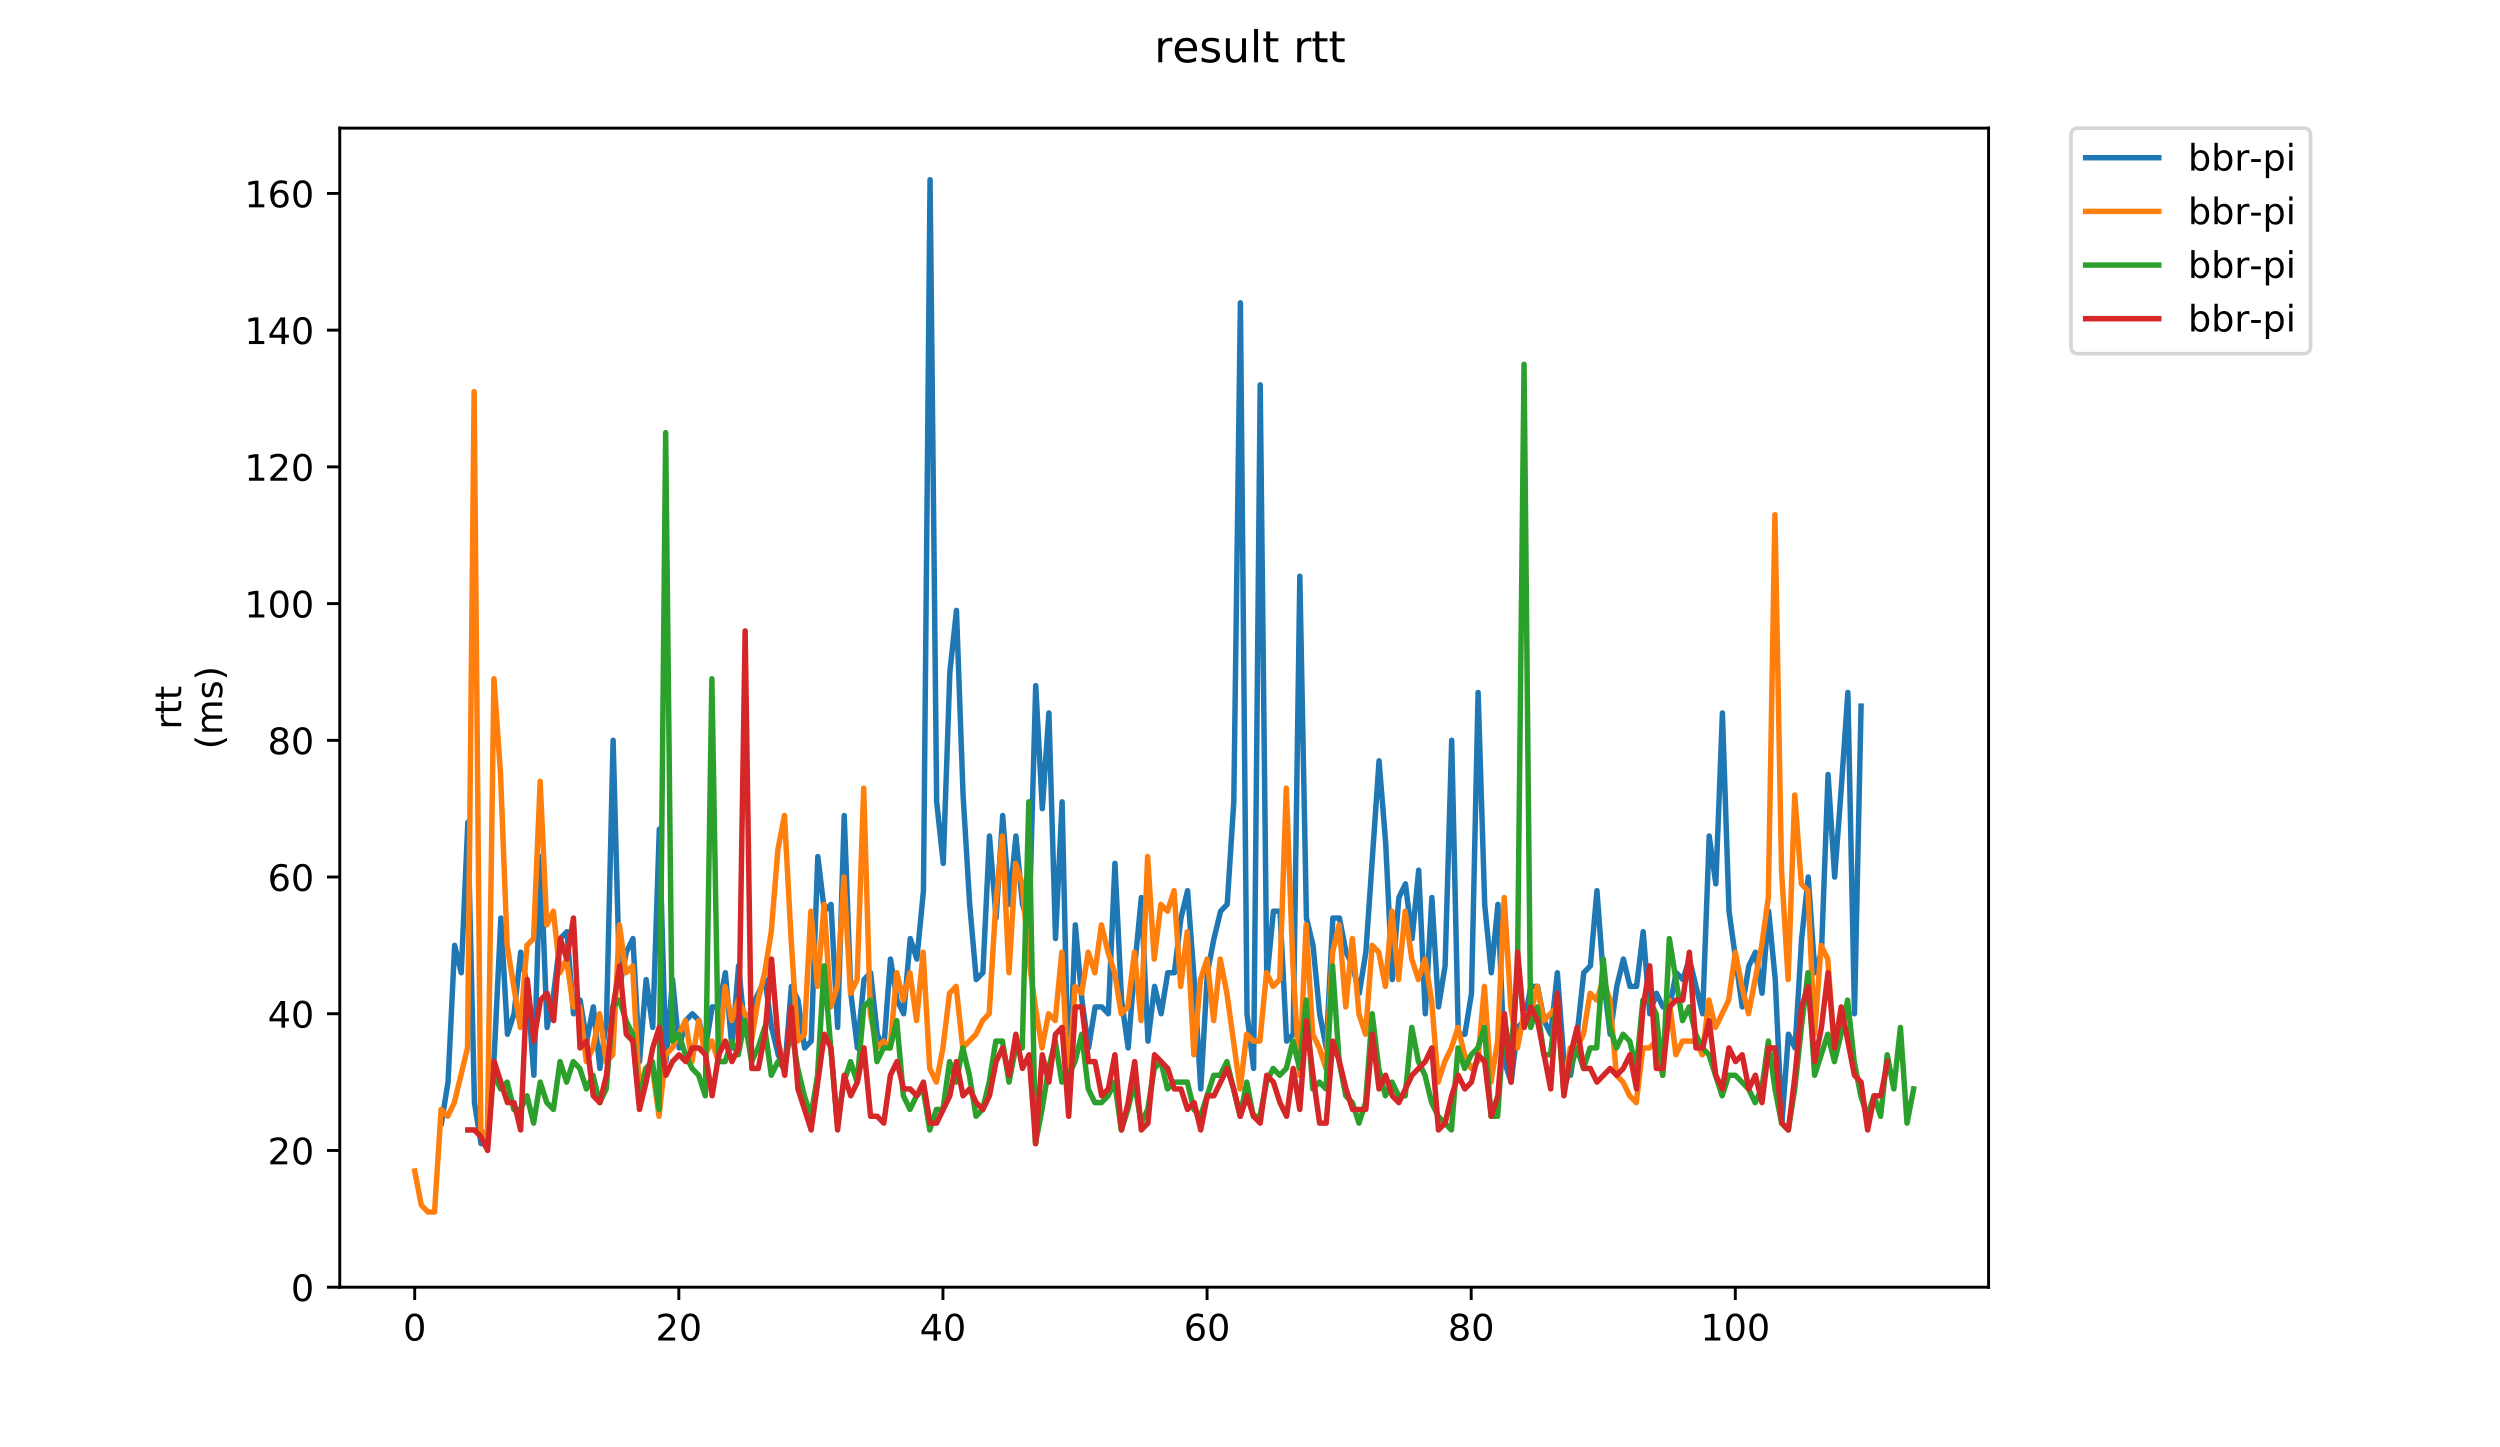 <?xml version="1.0" encoding="utf-8" standalone="no"?>
<!DOCTYPE svg PUBLIC "-//W3C//DTD SVG 1.1//EN"
  "http://www.w3.org/Graphics/SVG/1.1/DTD/svg11.dtd">
<!-- Created with matplotlib (https://matplotlib.org/) -->
<svg height="396pt" version="1.1" viewBox="0 0 684 396" width="684pt" xmlns="http://www.w3.org/2000/svg" xmlns:xlink="http://www.w3.org/1999/xlink">
 <defs>
  <style type="text/css">
*{stroke-linecap:butt;stroke-linejoin:round;}
  </style>
 </defs>
 <g id="figure_1">
  <g id="patch_1">
   <path d="M 0 396 
L 684 396 
L 684 0 
L 0 0 
z
" style="fill:#ffffff;"/>
  </g>
  <g id="axes_1">
   <g id="patch_2">
    <path d="M 92.957 352.174 
L 544.074 352.174 
L 544.074 35.062 
L 92.957 35.062 
z
" style="fill:#ffffff;"/>
   </g>
   <g id="matplotlib.axis_1">
    <g id="xtick_1">
     <g id="line2d_1">
      <defs>
       <path d="M 0 0 
L 0 3.5 
" id="m0ffb88ef9a" style="stroke:#000000;stroke-width:0.8;"/>
      </defs>
      <g>
       <use style="stroke:#000000;stroke-width:0.8;" x="113.463" xlink:href="#m0ffb88ef9a" y="352.174"/>
      </g>
     </g>
     <g id="text_1">
      <!-- 0 -->
      <defs>
       <path d="M 31.781 66.406 
Q 24.172 66.406 20.328 58.906 
Q 16.5 51.422 16.5 36.375 
Q 16.5 21.391 20.328 13.891 
Q 24.172 6.391 31.781 6.391 
Q 39.453 6.391 43.281 13.891 
Q 47.125 21.391 47.125 36.375 
Q 47.125 51.422 43.281 58.906 
Q 39.453 66.406 31.781 66.406 
z
M 31.781 74.219 
Q 44.047 74.219 50.516 64.516 
Q 56.984 54.828 56.984 36.375 
Q 56.984 17.969 50.516 8.266 
Q 44.047 -1.422 31.781 -1.422 
Q 19.531 -1.422 13.062 8.266 
Q 6.594 17.969 6.594 36.375 
Q 6.594 54.828 13.062 64.516 
Q 19.531 74.219 31.781 74.219 
z
" id="DejaVuSans-48"/>
      </defs>
      <g transform="translate(110.282 366.773)scale(0.1 -0.1)">
       <use xlink:href="#DejaVuSans-48"/>
      </g>
     </g>
    </g>
    <g id="xtick_2">
     <g id="line2d_2">
      <g>
       <use style="stroke:#000000;stroke-width:0.8;" x="185.726" xlink:href="#m0ffb88ef9a" y="352.174"/>
      </g>
     </g>
     <g id="text_2">
      <!-- 20 -->
      <defs>
       <path d="M 19.188 8.297 
L 53.609 8.297 
L 53.609 0 
L 7.328 0 
L 7.328 8.297 
Q 12.938 14.109 22.625 23.891 
Q 32.328 33.688 34.812 36.531 
Q 39.547 41.844 41.422 45.531 
Q 43.312 49.219 43.312 52.781 
Q 43.312 58.594 39.234 62.25 
Q 35.156 65.922 28.609 65.922 
Q 23.969 65.922 18.812 64.312 
Q 13.672 62.703 7.812 59.422 
L 7.812 69.391 
Q 13.766 71.781 18.938 73 
Q 24.125 74.219 28.422 74.219 
Q 39.75 74.219 46.484 68.547 
Q 53.219 62.891 53.219 53.422 
Q 53.219 48.922 51.531 44.891 
Q 49.859 40.875 45.406 35.406 
Q 44.188 33.984 37.641 27.219 
Q 31.109 20.453 19.188 8.297 
z
" id="DejaVuSans-50"/>
      </defs>
      <g transform="translate(179.364 366.773)scale(0.1 -0.1)">
       <use xlink:href="#DejaVuSans-50"/>
       <use x="63.623" xlink:href="#DejaVuSans-48"/>
      </g>
     </g>
    </g>
    <g id="xtick_3">
     <g id="line2d_3">
      <g>
       <use style="stroke:#000000;stroke-width:0.8;" x="257.99" xlink:href="#m0ffb88ef9a" y="352.174"/>
      </g>
     </g>
     <g id="text_3">
      <!-- 40 -->
      <defs>
       <path d="M 37.797 64.312 
L 12.891 25.391 
L 37.797 25.391 
z
M 35.203 72.906 
L 47.609 72.906 
L 47.609 25.391 
L 58.016 25.391 
L 58.016 17.188 
L 47.609 17.188 
L 47.609 0 
L 37.797 0 
L 37.797 17.188 
L 4.891 17.188 
L 4.891 26.703 
z
" id="DejaVuSans-52"/>
      </defs>
      <g transform="translate(251.627 366.773)scale(0.1 -0.1)">
       <use xlink:href="#DejaVuSans-52"/>
       <use x="63.623" xlink:href="#DejaVuSans-48"/>
      </g>
     </g>
    </g>
    <g id="xtick_4">
     <g id="line2d_4">
      <g>
       <use style="stroke:#000000;stroke-width:0.8;" x="330.253" xlink:href="#m0ffb88ef9a" y="352.174"/>
      </g>
     </g>
     <g id="text_4">
      <!-- 60 -->
      <defs>
       <path d="M 33.016 40.375 
Q 26.375 40.375 22.484 35.828 
Q 18.609 31.297 18.609 23.391 
Q 18.609 15.531 22.484 10.953 
Q 26.375 6.391 33.016 6.391 
Q 39.656 6.391 43.531 10.953 
Q 47.406 15.531 47.406 23.391 
Q 47.406 31.297 43.531 35.828 
Q 39.656 40.375 33.016 40.375 
z
M 52.594 71.297 
L 52.594 62.312 
Q 48.875 64.062 45.094 64.984 
Q 41.312 65.922 37.594 65.922 
Q 27.828 65.922 22.672 59.328 
Q 17.531 52.734 16.797 39.406 
Q 19.672 43.656 24.016 45.922 
Q 28.375 48.188 33.594 48.188 
Q 44.578 48.188 50.953 41.516 
Q 57.328 34.859 57.328 23.391 
Q 57.328 12.156 50.688 5.359 
Q 44.047 -1.422 33.016 -1.422 
Q 20.359 -1.422 13.672 8.266 
Q 6.984 17.969 6.984 36.375 
Q 6.984 53.656 15.188 63.938 
Q 23.391 74.219 37.203 74.219 
Q 40.922 74.219 44.703 73.484 
Q 48.484 72.75 52.594 71.297 
z
" id="DejaVuSans-54"/>
      </defs>
      <g transform="translate(323.891 366.773)scale(0.1 -0.1)">
       <use xlink:href="#DejaVuSans-54"/>
       <use x="63.623" xlink:href="#DejaVuSans-48"/>
      </g>
     </g>
    </g>
    <g id="xtick_5">
     <g id="line2d_5">
      <g>
       <use style="stroke:#000000;stroke-width:0.8;" x="402.517" xlink:href="#m0ffb88ef9a" y="352.174"/>
      </g>
     </g>
     <g id="text_5">
      <!-- 80 -->
      <defs>
       <path d="M 31.781 34.625 
Q 24.75 34.625 20.719 30.859 
Q 16.703 27.094 16.703 20.516 
Q 16.703 13.922 20.719 10.156 
Q 24.75 6.391 31.781 6.391 
Q 38.812 6.391 42.859 10.172 
Q 46.922 13.969 46.922 20.516 
Q 46.922 27.094 42.891 30.859 
Q 38.875 34.625 31.781 34.625 
z
M 21.922 38.812 
Q 15.578 40.375 12.031 44.719 
Q 8.5 49.078 8.5 55.328 
Q 8.5 64.062 14.719 69.141 
Q 20.953 74.219 31.781 74.219 
Q 42.672 74.219 48.875 69.141 
Q 55.078 64.062 55.078 55.328 
Q 55.078 49.078 51.531 44.719 
Q 48 40.375 41.703 38.812 
Q 48.828 37.156 52.797 32.312 
Q 56.781 27.484 56.781 20.516 
Q 56.781 9.906 50.312 4.234 
Q 43.844 -1.422 31.781 -1.422 
Q 19.734 -1.422 13.25 4.234 
Q 6.781 9.906 6.781 20.516 
Q 6.781 27.484 10.781 32.312 
Q 14.797 37.156 21.922 38.812 
z
M 18.312 54.391 
Q 18.312 48.734 21.844 45.562 
Q 25.391 42.391 31.781 42.391 
Q 38.141 42.391 41.719 45.562 
Q 45.312 48.734 45.312 54.391 
Q 45.312 60.062 41.719 63.234 
Q 38.141 66.406 31.781 66.406 
Q 25.391 66.406 21.844 63.234 
Q 18.312 60.062 18.312 54.391 
z
" id="DejaVuSans-56"/>
      </defs>
      <g transform="translate(396.154 366.773)scale(0.1 -0.1)">
       <use xlink:href="#DejaVuSans-56"/>
       <use x="63.623" xlink:href="#DejaVuSans-48"/>
      </g>
     </g>
    </g>
    <g id="xtick_6">
     <g id="line2d_6">
      <g>
       <use style="stroke:#000000;stroke-width:0.8;" x="474.78" xlink:href="#m0ffb88ef9a" y="352.174"/>
      </g>
     </g>
     <g id="text_6">
      <!-- 100 -->
      <defs>
       <path d="M 12.406 8.297 
L 28.516 8.297 
L 28.516 63.922 
L 10.984 60.406 
L 10.984 69.391 
L 28.422 72.906 
L 38.281 72.906 
L 38.281 8.297 
L 54.391 8.297 
L 54.391 0 
L 12.406 0 
z
" id="DejaVuSans-49"/>
      </defs>
      <g transform="translate(465.236 366.773)scale(0.1 -0.1)">
       <use xlink:href="#DejaVuSans-49"/>
       <use x="63.623" xlink:href="#DejaVuSans-48"/>
       <use x="127.246" xlink:href="#DejaVuSans-48"/>
      </g>
     </g>
    </g>
   </g>
   <g id="matplotlib.axis_2">
    <g id="ytick_1">
     <g id="line2d_7">
      <defs>
       <path d="M 0 0 
L -3.5 0 
" id="m4c431f7def" style="stroke:#000000;stroke-width:0.8;"/>
      </defs>
      <g>
       <use style="stroke:#000000;stroke-width:0.8;" x="92.957" xlink:href="#m4c431f7def" y="352.174"/>
      </g>
     </g>
     <g id="text_7">
      <!-- 0 -->
      <g transform="translate(79.595 355.973)scale(0.1 -0.1)">
       <use xlink:href="#DejaVuSans-48"/>
      </g>
     </g>
    </g>
    <g id="ytick_2">
     <g id="line2d_8">
      <g>
       <use style="stroke:#000000;stroke-width:0.8;" x="92.957" xlink:href="#m4c431f7def" y="314.768"/>
      </g>
     </g>
     <g id="text_8">
      <!-- 20 -->
      <g transform="translate(73.233 318.567)scale(0.1 -0.1)">
       <use xlink:href="#DejaVuSans-50"/>
       <use x="63.623" xlink:href="#DejaVuSans-48"/>
      </g>
     </g>
    </g>
    <g id="ytick_3">
     <g id="line2d_9">
      <g>
       <use style="stroke:#000000;stroke-width:0.8;" x="92.957" xlink:href="#m4c431f7def" y="277.362"/>
      </g>
     </g>
     <g id="text_9">
      <!-- 40 -->
      <g transform="translate(73.233 281.161)scale(0.1 -0.1)">
       <use xlink:href="#DejaVuSans-52"/>
       <use x="63.623" xlink:href="#DejaVuSans-48"/>
      </g>
     </g>
    </g>
    <g id="ytick_4">
     <g id="line2d_10">
      <g>
       <use style="stroke:#000000;stroke-width:0.8;" x="92.957" xlink:href="#m4c431f7def" y="239.955"/>
      </g>
     </g>
     <g id="text_10">
      <!-- 60 -->
      <g transform="translate(73.233 243.755)scale(0.1 -0.1)">
       <use xlink:href="#DejaVuSans-54"/>
       <use x="63.623" xlink:href="#DejaVuSans-48"/>
      </g>
     </g>
    </g>
    <g id="ytick_5">
     <g id="line2d_11">
      <g>
       <use style="stroke:#000000;stroke-width:0.8;" x="92.957" xlink:href="#m4c431f7def" y="202.549"/>
      </g>
     </g>
     <g id="text_11">
      <!-- 80 -->
      <g transform="translate(73.233 206.348)scale(0.1 -0.1)">
       <use xlink:href="#DejaVuSans-56"/>
       <use x="63.623" xlink:href="#DejaVuSans-48"/>
      </g>
     </g>
    </g>
    <g id="ytick_6">
     <g id="line2d_12">
      <g>
       <use style="stroke:#000000;stroke-width:0.8;" x="92.957" xlink:href="#m4c431f7def" y="165.143"/>
      </g>
     </g>
     <g id="text_12">
      <!-- 100 -->
      <g transform="translate(66.87 168.942)scale(0.1 -0.1)">
       <use xlink:href="#DejaVuSans-49"/>
       <use x="63.623" xlink:href="#DejaVuSans-48"/>
       <use x="127.246" xlink:href="#DejaVuSans-48"/>
      </g>
     </g>
    </g>
    <g id="ytick_7">
     <g id="line2d_13">
      <g>
       <use style="stroke:#000000;stroke-width:0.8;" x="92.957" xlink:href="#m4c431f7def" y="127.737"/>
      </g>
     </g>
     <g id="text_13">
      <!-- 120 -->
      <g transform="translate(66.87 131.536)scale(0.1 -0.1)">
       <use xlink:href="#DejaVuSans-49"/>
       <use x="63.623" xlink:href="#DejaVuSans-50"/>
       <use x="127.246" xlink:href="#DejaVuSans-48"/>
      </g>
     </g>
    </g>
    <g id="ytick_8">
     <g id="line2d_14">
      <g>
       <use style="stroke:#000000;stroke-width:0.8;" x="92.957" xlink:href="#m4c431f7def" y="90.33"/>
      </g>
     </g>
     <g id="text_14">
      <!-- 140 -->
      <g transform="translate(66.87 94.129)scale(0.1 -0.1)">
       <use xlink:href="#DejaVuSans-49"/>
       <use x="63.623" xlink:href="#DejaVuSans-52"/>
       <use x="127.246" xlink:href="#DejaVuSans-48"/>
      </g>
     </g>
    </g>
    <g id="ytick_9">
     <g id="line2d_15">
      <g>
       <use style="stroke:#000000;stroke-width:0.8;" x="92.957" xlink:href="#m4c431f7def" y="52.924"/>
      </g>
     </g>
     <g id="text_15">
      <!-- 160 -->
      <g transform="translate(66.87 56.723)scale(0.1 -0.1)">
       <use xlink:href="#DejaVuSans-49"/>
       <use x="63.623" xlink:href="#DejaVuSans-54"/>
       <use x="127.246" xlink:href="#DejaVuSans-48"/>
      </g>
     </g>
    </g>
    <g id="text_16">
     <!-- rtt -->
     <defs>
      <path d="M 41.109 46.297 
Q 39.594 47.172 37.812 47.578 
Q 36.031 48 33.891 48 
Q 26.266 48 22.188 43.047 
Q 18.109 38.094 18.109 28.812 
L 18.109 0 
L 9.078 0 
L 9.078 54.688 
L 18.109 54.688 
L 18.109 46.188 
Q 20.953 51.172 25.484 53.578 
Q 30.031 56 36.531 56 
Q 37.453 56 38.578 55.875 
Q 39.703 55.766 41.062 55.516 
z
" id="DejaVuSans-114"/>
      <path d="M 18.312 70.219 
L 18.312 54.688 
L 36.812 54.688 
L 36.812 47.703 
L 18.312 47.703 
L 18.312 18.016 
Q 18.312 11.328 20.141 9.422 
Q 21.969 7.516 27.594 7.516 
L 36.812 7.516 
L 36.812 0 
L 27.594 0 
Q 17.188 0 13.234 3.875 
Q 9.281 7.766 9.281 18.016 
L 9.281 47.703 
L 2.688 47.703 
L 2.688 54.688 
L 9.281 54.688 
L 9.281 70.219 
z
" id="DejaVuSans-116"/>
     </defs>
     <g transform="translate(49.593 199.594)rotate(-90)scale(0.1 -0.1)">
      <use xlink:href="#DejaVuSans-114"/>
      <use x="41.113" xlink:href="#DejaVuSans-116"/>
      <use x="80.322" xlink:href="#DejaVuSans-116"/>
     </g>
     <!-- (ms) -->
     <defs>
      <path d="M 31 75.875 
Q 24.469 64.656 21.281 53.656 
Q 18.109 42.672 18.109 31.391 
Q 18.109 20.125 21.312 9.062 
Q 24.516 -2 31 -13.188 
L 23.188 -13.188 
Q 15.875 -1.703 12.234 9.375 
Q 8.594 20.453 8.594 31.391 
Q 8.594 42.281 12.203 53.312 
Q 15.828 64.359 23.188 75.875 
z
" id="DejaVuSans-40"/>
      <path d="M 52 44.188 
Q 55.375 50.25 60.062 53.125 
Q 64.75 56 71.094 56 
Q 79.641 56 84.281 50.016 
Q 88.922 44.047 88.922 33.016 
L 88.922 0 
L 79.891 0 
L 79.891 32.719 
Q 79.891 40.578 77.094 44.375 
Q 74.312 48.188 68.609 48.188 
Q 61.625 48.188 57.562 43.547 
Q 53.516 38.922 53.516 30.906 
L 53.516 0 
L 44.484 0 
L 44.484 32.719 
Q 44.484 40.625 41.703 44.406 
Q 38.922 48.188 33.109 48.188 
Q 26.219 48.188 22.156 43.531 
Q 18.109 38.875 18.109 30.906 
L 18.109 0 
L 9.078 0 
L 9.078 54.688 
L 18.109 54.688 
L 18.109 46.188 
Q 21.188 51.219 25.484 53.609 
Q 29.781 56 35.688 56 
Q 41.656 56 45.828 52.969 
Q 50 49.953 52 44.188 
z
" id="DejaVuSans-109"/>
      <path d="M 44.281 53.078 
L 44.281 44.578 
Q 40.484 46.531 36.375 47.5 
Q 32.281 48.484 27.875 48.484 
Q 21.188 48.484 17.844 46.438 
Q 14.5 44.391 14.5 40.281 
Q 14.5 37.156 16.891 35.375 
Q 19.281 33.594 26.516 31.984 
L 29.594 31.297 
Q 39.156 29.25 43.188 25.516 
Q 47.219 21.781 47.219 15.094 
Q 47.219 7.469 41.188 3.016 
Q 35.156 -1.422 24.609 -1.422 
Q 20.219 -1.422 15.453 -0.562 
Q 10.688 0.297 5.422 2 
L 5.422 11.281 
Q 10.406 8.688 15.234 7.391 
Q 20.062 6.109 24.812 6.109 
Q 31.156 6.109 34.562 8.281 
Q 37.984 10.453 37.984 14.406 
Q 37.984 18.062 35.516 20.016 
Q 33.062 21.969 24.703 23.781 
L 21.578 24.516 
Q 13.234 26.266 9.516 29.906 
Q 5.812 33.547 5.812 39.891 
Q 5.812 47.609 11.281 51.797 
Q 16.75 56 26.812 56 
Q 31.781 56 36.172 55.266 
Q 40.578 54.547 44.281 53.078 
z
" id="DejaVuSans-115"/>
      <path d="M 8.016 75.875 
L 15.828 75.875 
Q 23.141 64.359 26.781 53.312 
Q 30.422 42.281 30.422 31.391 
Q 30.422 20.453 26.781 9.375 
Q 23.141 -1.703 15.828 -13.188 
L 8.016 -13.188 
Q 14.5 -2 17.703 9.062 
Q 20.906 20.125 20.906 31.391 
Q 20.906 42.672 17.703 53.656 
Q 14.5 64.656 8.016 75.875 
z
" id="DejaVuSans-41"/>
     </defs>
     <g transform="translate(60.79 204.995)rotate(-90)scale(0.1 -0.1)">
      <use xlink:href="#DejaVuSans-40"/>
      <use x="39.014" xlink:href="#DejaVuSans-109"/>
      <use x="136.426" xlink:href="#DejaVuSans-115"/>
      <use x="188.525" xlink:href="#DejaVuSans-41"/>
     </g>
    </g>
   </g>
   <g id="line2d_16">
    <path clip-path="url(#p51cbc01ff9)" d="M 120.776 307.287 
L 122.582 296.065 
L 124.389 258.658 
L 126.196 266.14 
L 128.002 224.993 
L 129.809 301.676 
L 131.615 312.898 
L 133.422 312.898 
L 135.229 288.584 
L 137.035 251.177 
L 138.842 282.973 
L 140.648 277.362 
L 142.455 260.529 
L 144.261 269.88 
L 146.068 294.194 
L 147.875 234.344 
L 149.681 281.102 
L 151.488 271.751 
L 153.294 256.788 
L 155.101 254.918 
L 156.908 277.362 
L 158.714 273.621 
L 160.521 284.843 
L 162.327 275.491 
L 164.134 292.324 
L 165.94 279.232 
L 167.747 202.549 
L 169.554 269.88 
L 171.36 260.529 
L 173.167 256.788 
L 174.973 290.454 
L 176.78 268.01 
L 178.587 281.102 
L 180.393 226.863 
L 182.2 290.454 
L 184.006 268.01 
L 185.813 286.713 
L 187.62 279.232 
L 189.426 277.362 
L 191.233 279.232 
L 193.039 286.713 
L 194.846 275.491 
L 196.652 275.491 
L 198.459 266.14 
L 200.266 286.713 
L 202.072 264.269 
L 203.879 282.973 
L 205.685 275.491 
L 209.299 268.01 
L 211.105 281.102 
L 212.912 288.584 
L 214.718 292.324 
L 216.525 269.88 
L 218.331 273.621 
L 220.138 286.713 
L 221.945 284.843 
L 223.751 234.344 
L 225.558 249.307 
L 227.364 247.437 
L 229.171 281.102 
L 230.978 223.123 
L 232.784 271.751 
L 234.591 286.713 
L 236.397 268.01 
L 238.204 266.14 
L 240.011 282.973 
L 241.817 286.713 
L 243.624 262.399 
L 245.43 273.621 
L 247.237 277.362 
L 249.043 256.788 
L 250.85 262.399 
L 252.657 243.696 
L 254.463 49.183 
L 256.27 219.382 
L 258.076 236.215 
L 259.883 183.846 
L 261.69 167.013 
L 263.496 217.512 
L 265.303 247.437 
L 267.109 268.01 
L 268.916 266.14 
L 270.722 228.733 
L 272.529 251.177 
L 274.336 223.123 
L 276.142 247.437 
L 277.949 228.733 
L 279.755 247.437 
L 281.562 253.048 
L 283.369 187.587 
L 285.175 221.252 
L 286.982 195.068 
L 288.788 256.788 
L 290.595 219.382 
L 292.402 299.805 
L 294.208 253.048 
L 296.015 273.621 
L 297.821 286.713 
L 299.628 275.491 
L 301.434 275.491 
L 303.241 277.362 
L 305.048 236.215 
L 306.854 273.621 
L 308.661 286.713 
L 310.467 264.269 
L 312.274 245.566 
L 314.081 284.843 
L 315.887 269.88 
L 317.694 277.362 
L 319.5 266.14 
L 321.307 266.14 
L 323.113 251.177 
L 324.92 243.696 
L 326.727 268.01 
L 328.533 297.935 
L 330.34 266.14 
L 332.146 256.788 
L 333.953 249.307 
L 335.76 247.437 
L 337.566 219.382 
L 339.373 82.849 
L 341.179 277.362 
L 342.986 292.324 
L 344.792 105.293 
L 346.599 268.01 
L 348.406 249.307 
L 350.212 249.307 
L 352.019 284.843 
L 353.825 282.973 
L 355.632 157.662 
L 357.439 251.177 
L 359.245 258.658 
L 361.052 277.362 
L 362.858 286.713 
L 364.665 251.177 
L 366.472 251.177 
L 368.278 260.529 
L 370.085 264.269 
L 371.891 271.751 
L 373.698 260.529 
L 377.311 208.16 
L 379.118 230.604 
L 380.924 268.01 
L 382.731 245.566 
L 384.537 241.826 
L 386.344 256.788 
L 388.151 238.085 
L 389.957 277.362 
L 391.764 245.566 
L 393.57 275.491 
L 395.377 264.269 
L 397.183 202.549 
L 398.99 282.973 
L 400.797 282.973 
L 402.603 271.751 
L 404.41 189.457 
L 406.216 247.437 
L 408.023 266.14 
L 409.83 247.437 
L 411.636 290.454 
L 413.443 296.065 
L 415.249 281.102 
L 417.056 279.232 
L 418.863 269.88 
L 420.669 269.88 
L 422.476 279.232 
L 424.282 282.973 
L 426.089 266.14 
L 427.895 290.454 
L 429.702 294.194 
L 431.509 282.973 
L 433.315 266.14 
L 435.122 264.269 
L 436.928 243.696 
L 438.735 268.01 
L 440.542 282.973 
L 442.348 269.88 
L 444.155 262.399 
L 445.961 269.88 
L 447.768 269.88 
L 449.574 254.918 
L 451.381 277.362 
L 453.188 271.751 
L 454.994 275.491 
L 456.801 275.491 
L 458.607 266.14 
L 460.414 268.01 
L 462.221 262.399 
L 465.834 277.362 
L 467.64 228.733 
L 469.447 241.826 
L 471.254 195.068 
L 473.06 249.307 
L 476.673 275.491 
L 478.48 264.269 
L 480.286 260.529 
L 482.093 271.751 
L 483.9 249.307 
L 485.706 268.01 
L 487.513 307.287 
L 489.319 282.973 
L 491.126 286.713 
L 492.933 256.788 
L 494.739 239.955 
L 496.546 266.14 
L 498.352 260.529 
L 500.159 211.901 
L 501.965 239.955 
L 503.772 215.641 
L 505.579 189.457 
L 507.385 277.362 
L 509.192 193.198 
L 509.192 193.198 
" style="fill:none;stroke:#1f77b4;stroke-linecap:square;stroke-width:1.5;"/>
   </g>
   <g id="line2d_17">
    <path clip-path="url(#p51cbc01ff9)" d="M 113.463 320.379 
L 115.269 329.73 
L 117.076 331.601 
L 118.883 331.601 
L 120.689 303.546 
L 122.496 305.416 
L 124.302 301.676 
L 127.915 286.713 
L 129.722 107.163 
L 131.529 309.157 
L 133.335 311.027 
L 135.142 185.716 
L 136.948 211.901 
L 138.755 258.658 
L 142.368 281.102 
L 144.175 258.658 
L 145.981 256.788 
L 147.788 213.771 
L 149.595 253.048 
L 151.401 249.307 
L 153.208 266.14 
L 155.014 262.399 
L 156.821 275.491 
L 158.627 275.491 
L 160.434 290.454 
L 162.241 286.713 
L 164.047 277.362 
L 165.854 290.454 
L 167.66 288.584 
L 169.467 253.048 
L 171.274 266.14 
L 173.08 264.269 
L 174.887 297.935 
L 176.693 292.324 
L 178.5 292.324 
L 180.306 305.416 
L 182.113 288.584 
L 183.92 286.713 
L 187.533 279.232 
L 189.339 290.454 
L 191.146 279.232 
L 192.953 288.584 
L 194.759 284.843 
L 196.566 290.454 
L 198.372 269.88 
L 200.179 279.232 
L 201.985 273.621 
L 203.792 277.362 
L 205.599 284.843 
L 207.405 273.621 
L 209.212 266.14 
L 211.018 254.918 
L 212.825 232.474 
L 214.632 223.123 
L 216.438 256.788 
L 218.245 284.843 
L 220.051 282.973 
L 221.858 249.307 
L 223.665 269.88 
L 225.471 247.437 
L 227.278 275.491 
L 229.084 269.88 
L 230.891 239.955 
L 232.697 271.751 
L 234.504 268.01 
L 236.311 215.641 
L 238.117 277.362 
L 239.924 286.713 
L 241.73 284.843 
L 243.537 286.713 
L 245.344 266.14 
L 247.15 273.621 
L 248.957 266.14 
L 250.763 279.232 
L 252.57 260.529 
L 254.376 292.324 
L 256.183 296.065 
L 257.99 286.713 
L 259.796 271.751 
L 261.603 269.88 
L 263.409 286.713 
L 267.023 282.973 
L 268.829 279.232 
L 270.636 277.362 
L 272.442 247.437 
L 274.249 228.733 
L 276.056 266.14 
L 277.862 236.215 
L 279.669 241.826 
L 281.475 262.399 
L 283.282 275.491 
L 285.088 286.713 
L 286.895 277.362 
L 288.702 279.232 
L 290.508 260.529 
L 292.315 297.935 
L 294.121 269.88 
L 295.928 271.751 
L 297.735 260.529 
L 299.541 266.14 
L 301.348 253.048 
L 303.154 260.529 
L 304.961 266.14 
L 306.767 277.362 
L 308.574 275.491 
L 310.381 260.529 
L 312.187 279.232 
L 313.994 234.344 
L 315.8 262.399 
L 317.607 247.437 
L 319.414 249.307 
L 321.22 243.696 
L 323.027 269.88 
L 324.833 254.918 
L 326.64 288.584 
L 328.447 268.01 
L 330.253 262.399 
L 332.06 279.232 
L 333.866 262.399 
L 335.673 271.751 
L 339.286 297.935 
L 341.093 282.973 
L 342.899 284.843 
L 344.706 284.843 
L 346.512 266.14 
L 348.319 269.88 
L 350.126 268.01 
L 351.932 215.641 
L 353.739 264.269 
L 355.545 294.194 
L 357.352 253.048 
L 359.158 282.973 
L 360.965 286.713 
L 362.772 292.324 
L 364.578 260.529 
L 366.385 253.048 
L 368.191 275.491 
L 369.998 256.788 
L 371.805 277.362 
L 373.611 282.973 
L 375.418 258.658 
L 377.224 260.529 
L 379.031 269.88 
L 380.837 249.307 
L 382.644 268.01 
L 384.451 249.307 
L 386.257 262.399 
L 388.064 268.01 
L 389.87 262.399 
L 391.677 273.621 
L 393.484 296.065 
L 395.29 290.454 
L 397.097 286.713 
L 398.903 281.102 
L 400.71 288.584 
L 402.517 292.324 
L 404.323 290.454 
L 406.13 269.88 
L 407.936 296.065 
L 409.743 284.843 
L 411.549 245.566 
L 413.356 275.491 
L 415.163 286.713 
L 416.969 277.362 
L 418.776 277.362 
L 420.582 269.88 
L 422.389 279.232 
L 426.002 275.491 
L 427.809 297.935 
L 429.615 286.713 
L 431.422 286.713 
L 433.228 282.973 
L 435.035 271.751 
L 436.842 273.621 
L 438.648 268.01 
L 440.455 273.621 
L 442.261 294.194 
L 444.068 296.065 
L 445.875 299.805 
L 447.681 301.676 
L 449.488 286.713 
L 451.294 286.713 
L 453.101 284.843 
L 454.908 294.194 
L 456.714 273.621 
L 458.521 288.584 
L 460.327 284.843 
L 463.94 284.843 
L 465.747 288.584 
L 467.554 273.621 
L 469.36 281.102 
L 472.973 273.621 
L 474.78 260.529 
L 476.587 269.88 
L 478.393 277.362 
L 482.006 258.658 
L 483.813 245.566 
L 485.619 140.829 
L 487.426 238.085 
L 489.233 268.01 
L 491.039 217.512 
L 492.846 241.826 
L 494.652 243.696 
L 496.459 282.973 
L 498.266 258.658 
L 500.072 262.399 
L 501.879 286.713 
L 501.879 286.713 
" style="fill:none;stroke:#ff7f0e;stroke-linecap:square;stroke-width:1.5;"/>
   </g>
   <g id="line2d_18">
    <path clip-path="url(#p51cbc01ff9)" d="M 135.153 294.194 
L 136.959 297.935 
L 138.766 296.065 
L 140.572 303.546 
L 142.379 303.546 
L 144.186 299.805 
L 145.992 307.287 
L 147.799 296.065 
L 149.605 301.676 
L 151.412 303.546 
L 153.219 290.454 
L 155.025 296.065 
L 156.832 290.454 
L 158.638 292.324 
L 160.445 297.935 
L 162.251 294.194 
L 164.058 301.676 
L 165.865 297.935 
L 167.671 275.491 
L 169.478 273.621 
L 171.284 279.232 
L 173.091 282.973 
L 174.898 301.676 
L 176.704 292.324 
L 178.511 290.454 
L 180.317 303.546 
L 182.124 118.385 
L 183.93 284.843 
L 185.737 282.973 
L 187.544 288.584 
L 189.35 292.324 
L 191.157 294.194 
L 192.963 299.805 
L 194.77 185.716 
L 196.577 290.454 
L 198.383 290.454 
L 200.19 284.843 
L 201.996 288.584 
L 203.803 279.232 
L 205.61 290.454 
L 207.416 286.713 
L 209.223 281.102 
L 211.029 294.194 
L 212.836 290.454 
L 214.642 292.324 
L 216.449 281.102 
L 218.256 292.324 
L 220.062 299.805 
L 221.869 305.416 
L 223.675 294.194 
L 225.482 264.269 
L 227.289 286.713 
L 229.095 307.287 
L 230.902 296.065 
L 232.708 290.454 
L 234.515 296.065 
L 236.321 275.491 
L 238.128 273.621 
L 239.935 290.454 
L 241.741 286.713 
L 243.548 286.713 
L 245.354 279.232 
L 247.161 299.805 
L 248.968 303.546 
L 250.774 299.805 
L 252.581 297.935 
L 254.387 309.157 
L 256.194 303.546 
L 258 303.546 
L 259.807 290.454 
L 261.614 296.065 
L 263.42 286.713 
L 265.227 294.194 
L 267.033 305.416 
L 268.84 303.546 
L 270.647 296.065 
L 272.453 284.843 
L 274.26 284.843 
L 276.066 296.065 
L 277.873 286.713 
L 279.68 286.713 
L 281.486 219.382 
L 283.293 312.898 
L 285.099 303.546 
L 286.906 292.324 
L 288.712 284.843 
L 290.519 296.065 
L 292.326 294.194 
L 294.132 290.454 
L 295.939 282.973 
L 297.745 297.935 
L 299.552 301.676 
L 301.359 301.676 
L 303.165 299.805 
L 304.972 296.065 
L 306.778 309.157 
L 308.585 303.546 
L 310.391 296.065 
L 312.198 307.287 
L 314.005 303.546 
L 315.811 292.324 
L 317.618 290.454 
L 319.424 297.935 
L 321.231 296.065 
L 324.844 296.065 
L 326.651 303.546 
L 328.457 305.416 
L 332.071 294.194 
L 333.877 294.194 
L 335.684 290.454 
L 339.297 305.416 
L 341.103 296.065 
L 342.91 305.416 
L 344.717 305.416 
L 346.523 296.065 
L 348.33 292.324 
L 350.136 294.194 
L 351.943 292.324 
L 353.75 284.843 
L 355.556 292.324 
L 357.363 273.621 
L 359.169 297.935 
L 360.976 296.065 
L 362.782 297.935 
L 364.589 264.269 
L 366.396 290.454 
L 368.202 299.805 
L 370.009 301.676 
L 371.815 307.287 
L 373.622 301.676 
L 375.429 277.362 
L 377.235 292.324 
L 379.042 299.805 
L 380.848 296.065 
L 382.655 299.805 
L 384.462 299.805 
L 386.268 281.102 
L 388.075 290.454 
L 389.881 294.194 
L 391.688 301.676 
L 393.494 305.416 
L 397.108 309.157 
L 398.914 286.713 
L 400.721 292.324 
L 402.527 288.584 
L 404.334 286.713 
L 406.141 281.102 
L 407.947 305.416 
L 409.754 305.416 
L 411.56 279.232 
L 413.367 288.584 
L 415.173 266.14 
L 416.98 99.682 
L 418.787 281.102 
L 420.593 275.491 
L 422.4 288.584 
L 424.206 288.584 
L 426.013 273.621 
L 427.82 297.935 
L 431.433 286.713 
L 433.239 292.324 
L 435.046 286.713 
L 436.852 286.713 
L 438.659 262.399 
L 440.466 281.102 
L 442.272 286.713 
L 444.079 282.973 
L 445.885 284.843 
L 447.692 292.324 
L 449.499 273.621 
L 451.305 273.621 
L 453.112 277.362 
L 454.918 294.194 
L 456.725 256.788 
L 460.338 279.232 
L 462.145 275.491 
L 463.951 282.973 
L 465.758 286.713 
L 467.564 288.584 
L 471.178 299.805 
L 472.984 294.194 
L 474.791 294.194 
L 478.404 297.935 
L 480.211 301.676 
L 482.017 297.935 
L 483.824 284.843 
L 485.63 297.935 
L 487.437 307.287 
L 489.243 309.157 
L 491.05 297.935 
L 492.857 281.102 
L 494.663 266.14 
L 496.47 294.194 
L 500.083 282.973 
L 501.89 290.454 
L 503.696 282.973 
L 505.503 273.621 
L 507.309 290.454 
L 509.116 299.805 
L 510.923 305.416 
L 512.729 299.805 
L 514.536 305.416 
L 516.342 288.584 
L 518.149 297.935 
L 519.955 281.102 
L 521.762 307.287 
L 523.569 297.935 
L 523.569 297.935 
" style="fill:none;stroke:#2ca02c;stroke-linecap:square;stroke-width:1.5;"/>
   </g>
   <g id="line2d_19">
    <path clip-path="url(#p51cbc01ff9)" d="M 127.991 309.157 
L 129.798 309.157 
L 131.605 311.027 
L 133.411 314.768 
L 135.218 290.454 
L 138.831 301.676 
L 140.637 301.676 
L 142.444 309.157 
L 144.251 268.01 
L 146.057 284.843 
L 147.864 273.621 
L 149.67 271.751 
L 151.477 279.232 
L 153.284 256.788 
L 155.09 262.399 
L 156.897 251.177 
L 158.703 286.713 
L 160.51 284.843 
L 162.316 299.805 
L 164.123 301.676 
L 165.93 294.194 
L 167.736 275.491 
L 169.543 264.269 
L 171.349 282.973 
L 173.156 284.843 
L 174.963 303.546 
L 176.769 296.065 
L 178.576 286.713 
L 180.382 281.102 
L 182.189 294.194 
L 183.996 290.454 
L 185.802 288.584 
L 187.609 290.454 
L 189.415 286.713 
L 191.222 286.713 
L 193.028 288.584 
L 194.835 299.805 
L 196.642 288.584 
L 198.448 284.843 
L 200.255 290.454 
L 202.061 286.713 
L 203.868 172.624 
L 205.675 292.324 
L 207.481 292.324 
L 209.288 282.973 
L 211.094 262.399 
L 212.901 284.843 
L 214.707 294.194 
L 216.514 275.491 
L 218.321 297.935 
L 221.934 309.157 
L 225.547 282.973 
L 227.354 286.713 
L 229.16 309.157 
L 230.967 294.194 
L 232.773 299.805 
L 234.58 296.065 
L 236.387 286.713 
L 238.193 305.416 
L 240 305.416 
L 241.806 307.287 
L 243.613 294.194 
L 245.419 290.454 
L 247.226 297.935 
L 249.033 297.935 
L 250.839 299.805 
L 252.646 296.065 
L 254.452 307.287 
L 256.259 307.287 
L 259.872 299.805 
L 261.679 290.454 
L 263.485 299.805 
L 265.292 297.935 
L 267.098 301.676 
L 268.905 303.546 
L 270.712 299.805 
L 272.518 290.454 
L 274.325 286.713 
L 276.131 294.194 
L 277.938 282.973 
L 279.745 292.324 
L 281.551 288.584 
L 283.358 312.898 
L 285.164 288.584 
L 286.971 296.065 
L 288.777 282.973 
L 290.584 281.102 
L 292.391 305.416 
L 294.197 275.491 
L 296.004 275.491 
L 297.81 290.454 
L 299.617 290.454 
L 301.424 299.805 
L 303.23 297.935 
L 305.037 288.584 
L 306.843 309.157 
L 308.65 301.676 
L 310.457 290.454 
L 312.263 309.157 
L 314.07 307.287 
L 315.876 288.584 
L 319.489 292.324 
L 321.296 297.935 
L 323.103 297.935 
L 324.909 303.546 
L 326.716 301.676 
L 328.522 309.157 
L 330.329 299.805 
L 332.136 299.805 
L 335.749 292.324 
L 337.555 297.935 
L 339.362 305.416 
L 341.168 299.805 
L 342.975 305.416 
L 344.782 307.287 
L 346.588 294.194 
L 348.395 296.065 
L 350.201 301.676 
L 352.008 305.416 
L 353.815 292.324 
L 355.621 303.546 
L 357.428 279.232 
L 359.234 294.194 
L 361.041 307.287 
L 362.848 307.287 
L 364.654 284.843 
L 366.461 290.454 
L 368.267 297.935 
L 370.074 303.546 
L 373.687 303.546 
L 375.494 282.973 
L 377.3 297.935 
L 379.107 294.194 
L 380.913 299.805 
L 382.72 301.676 
L 386.333 294.194 
L 389.946 290.454 
L 391.753 286.713 
L 393.559 309.157 
L 395.366 307.287 
L 397.173 299.805 
L 398.979 294.194 
L 400.786 297.935 
L 402.592 296.065 
L 404.399 288.584 
L 406.206 290.454 
L 408.012 305.416 
L 409.819 299.805 
L 411.625 277.362 
L 413.432 296.065 
L 415.239 260.529 
L 417.045 281.102 
L 418.852 275.491 
L 420.658 279.232 
L 424.271 297.935 
L 426.078 271.751 
L 427.885 299.805 
L 429.691 288.584 
L 431.498 281.102 
L 433.304 292.324 
L 435.111 292.324 
L 436.918 296.065 
L 440.531 292.324 
L 442.337 294.194 
L 444.144 292.324 
L 445.95 288.584 
L 447.757 297.935 
L 449.564 275.491 
L 451.37 264.269 
L 453.177 292.324 
L 454.983 292.324 
L 456.79 275.491 
L 458.597 273.621 
L 460.403 273.621 
L 462.21 260.529 
L 464.016 286.713 
L 465.823 286.713 
L 467.629 279.232 
L 469.436 294.194 
L 471.243 297.935 
L 473.049 286.713 
L 474.856 290.454 
L 476.662 288.584 
L 478.469 297.935 
L 480.276 294.194 
L 482.082 301.676 
L 483.889 286.713 
L 485.695 286.713 
L 487.502 307.287 
L 489.309 309.157 
L 491.115 294.194 
L 492.922 275.491 
L 494.728 269.88 
L 496.535 290.454 
L 498.341 281.102 
L 500.148 266.14 
L 501.955 286.713 
L 503.761 275.491 
L 507.374 294.194 
L 509.181 296.065 
L 510.988 309.157 
L 512.794 299.805 
L 514.601 299.805 
L 516.407 290.454 
L 516.407 290.454 
" style="fill:none;stroke:#d62728;stroke-linecap:square;stroke-width:1.5;"/>
   </g>
   <g id="patch_3">
    <path d="M 92.957 352.174 
L 92.957 35.062 
" style="fill:none;stroke:#000000;stroke-linecap:square;stroke-linejoin:miter;stroke-width:0.8;"/>
   </g>
   <g id="patch_4">
    <path d="M 544.074 352.174 
L 544.074 35.062 
" style="fill:none;stroke:#000000;stroke-linecap:square;stroke-linejoin:miter;stroke-width:0.8;"/>
   </g>
   <g id="patch_5">
    <path d="M 92.957 352.174 
L 544.074 352.174 
" style="fill:none;stroke:#000000;stroke-linecap:square;stroke-linejoin:miter;stroke-width:0.8;"/>
   </g>
   <g id="patch_6">
    <path d="M 92.957 35.062 
L 544.074 35.062 
" style="fill:none;stroke:#000000;stroke-linecap:square;stroke-linejoin:miter;stroke-width:0.8;"/>
   </g>
   <g id="legend_1">
    <g id="patch_7">
     <path d="M 568.63 96.775 
L 630.163 96.775 
Q 632.163 96.775 632.163 94.775 
L 632.163 37.062 
Q 632.163 35.062 630.163 35.062 
L 568.63 35.062 
Q 566.63 35.062 566.63 37.062 
L 566.63 94.775 
Q 566.63 96.775 568.63 96.775 
z
" style="fill:#ffffff;opacity:0.8;stroke:#cccccc;stroke-linejoin:miter;"/>
    </g>
    <g id="line2d_20">
     <path d="M 570.63 43.161 
L 590.63 43.161 
" style="fill:none;stroke:#1f77b4;stroke-linecap:square;stroke-width:1.5;"/>
    </g>
    <g id="line2d_21"/>
    <g id="text_17">
     <!-- bbr-pi -->
     <defs>
      <path d="M 48.688 27.297 
Q 48.688 37.203 44.609 42.844 
Q 40.531 48.484 33.406 48.484 
Q 26.266 48.484 22.188 42.844 
Q 18.109 37.203 18.109 27.297 
Q 18.109 17.391 22.188 11.75 
Q 26.266 6.109 33.406 6.109 
Q 40.531 6.109 44.609 11.75 
Q 48.688 17.391 48.688 27.297 
z
M 18.109 46.391 
Q 20.953 51.266 25.266 53.625 
Q 29.594 56 35.594 56 
Q 45.562 56 51.781 48.094 
Q 58.016 40.188 58.016 27.297 
Q 58.016 14.406 51.781 6.484 
Q 45.562 -1.422 35.594 -1.422 
Q 29.594 -1.422 25.266 0.953 
Q 20.953 3.328 18.109 8.203 
L 18.109 0 
L 9.078 0 
L 9.078 75.984 
L 18.109 75.984 
z
" id="DejaVuSans-98"/>
      <path d="M 4.891 31.391 
L 31.203 31.391 
L 31.203 23.391 
L 4.891 23.391 
z
" id="DejaVuSans-45"/>
      <path d="M 18.109 8.203 
L 18.109 -20.797 
L 9.078 -20.797 
L 9.078 54.688 
L 18.109 54.688 
L 18.109 46.391 
Q 20.953 51.266 25.266 53.625 
Q 29.594 56 35.594 56 
Q 45.562 56 51.781 48.094 
Q 58.016 40.188 58.016 27.297 
Q 58.016 14.406 51.781 6.484 
Q 45.562 -1.422 35.594 -1.422 
Q 29.594 -1.422 25.266 0.953 
Q 20.953 3.328 18.109 8.203 
z
M 48.688 27.297 
Q 48.688 37.203 44.609 42.844 
Q 40.531 48.484 33.406 48.484 
Q 26.266 48.484 22.188 42.844 
Q 18.109 37.203 18.109 27.297 
Q 18.109 17.391 22.188 11.75 
Q 26.266 6.109 33.406 6.109 
Q 40.531 6.109 44.609 11.75 
Q 48.688 17.391 48.688 27.297 
z
" id="DejaVuSans-112"/>
      <path d="M 9.422 54.688 
L 18.406 54.688 
L 18.406 0 
L 9.422 0 
z
M 9.422 75.984 
L 18.406 75.984 
L 18.406 64.594 
L 9.422 64.594 
z
" id="DejaVuSans-105"/>
     </defs>
     <g transform="translate(598.63 46.661)scale(0.1 -0.1)">
      <use xlink:href="#DejaVuSans-98"/>
      <use x="63.477" xlink:href="#DejaVuSans-98"/>
      <use x="126.953" xlink:href="#DejaVuSans-114"/>
      <use x="167.973" xlink:href="#DejaVuSans-45"/>
      <use x="204.057" xlink:href="#DejaVuSans-112"/>
      <use x="267.533" xlink:href="#DejaVuSans-105"/>
     </g>
    </g>
    <g id="line2d_22">
     <path d="M 570.63 57.839 
L 590.63 57.839 
" style="fill:none;stroke:#ff7f0e;stroke-linecap:square;stroke-width:1.5;"/>
    </g>
    <g id="line2d_23"/>
    <g id="text_18">
     <!-- bbr-pi -->
     <g transform="translate(598.63 61.339)scale(0.1 -0.1)">
      <use xlink:href="#DejaVuSans-98"/>
      <use x="63.477" xlink:href="#DejaVuSans-98"/>
      <use x="126.953" xlink:href="#DejaVuSans-114"/>
      <use x="167.973" xlink:href="#DejaVuSans-45"/>
      <use x="204.057" xlink:href="#DejaVuSans-112"/>
      <use x="267.533" xlink:href="#DejaVuSans-105"/>
     </g>
    </g>
    <g id="line2d_24">
     <path d="M 570.63 72.517 
L 590.63 72.517 
" style="fill:none;stroke:#2ca02c;stroke-linecap:square;stroke-width:1.5;"/>
    </g>
    <g id="line2d_25"/>
    <g id="text_19">
     <!-- bbr-pi -->
     <g transform="translate(598.63 76.017)scale(0.1 -0.1)">
      <use xlink:href="#DejaVuSans-98"/>
      <use x="63.477" xlink:href="#DejaVuSans-98"/>
      <use x="126.953" xlink:href="#DejaVuSans-114"/>
      <use x="167.973" xlink:href="#DejaVuSans-45"/>
      <use x="204.057" xlink:href="#DejaVuSans-112"/>
      <use x="267.533" xlink:href="#DejaVuSans-105"/>
     </g>
    </g>
    <g id="line2d_26">
     <path d="M 570.63 87.195 
L 590.63 87.195 
" style="fill:none;stroke:#d62728;stroke-linecap:square;stroke-width:1.5;"/>
    </g>
    <g id="line2d_27"/>
    <g id="text_20">
     <!-- bbr-pi -->
     <g transform="translate(598.63 90.695)scale(0.1 -0.1)">
      <use xlink:href="#DejaVuSans-98"/>
      <use x="63.477" xlink:href="#DejaVuSans-98"/>
      <use x="126.953" xlink:href="#DejaVuSans-114"/>
      <use x="167.973" xlink:href="#DejaVuSans-45"/>
      <use x="204.057" xlink:href="#DejaVuSans-112"/>
      <use x="267.533" xlink:href="#DejaVuSans-105"/>
     </g>
    </g>
   </g>
  </g>
  <g id="text_21">
   <!-- result rtt -->
   <defs>
    <path d="M 56.203 29.594 
L 56.203 25.203 
L 14.891 25.203 
Q 15.484 15.922 20.484 11.062 
Q 25.484 6.203 34.422 6.203 
Q 39.594 6.203 44.453 7.469 
Q 49.312 8.734 54.109 11.281 
L 54.109 2.781 
Q 49.266 0.734 44.188 -0.344 
Q 39.109 -1.422 33.891 -1.422 
Q 20.797 -1.422 13.156 6.188 
Q 5.516 13.812 5.516 26.812 
Q 5.516 40.234 12.766 48.109 
Q 20.016 56 32.328 56 
Q 43.359 56 49.781 48.891 
Q 56.203 41.797 56.203 29.594 
z
M 47.219 32.234 
Q 47.125 39.594 43.094 43.984 
Q 39.062 48.391 32.422 48.391 
Q 24.906 48.391 20.391 44.141 
Q 15.875 39.891 15.188 32.172 
z
" id="DejaVuSans-101"/>
    <path d="M 8.5 21.578 
L 8.5 54.688 
L 17.484 54.688 
L 17.484 21.922 
Q 17.484 14.156 20.5 10.266 
Q 23.531 6.391 29.594 6.391 
Q 36.859 6.391 41.078 11.031 
Q 45.312 15.672 45.312 23.688 
L 45.312 54.688 
L 54.297 54.688 
L 54.297 0 
L 45.312 0 
L 45.312 8.406 
Q 42.047 3.422 37.719 1 
Q 33.406 -1.422 27.688 -1.422 
Q 18.266 -1.422 13.375 4.438 
Q 8.5 10.297 8.5 21.578 
z
M 31.109 56 
z
" id="DejaVuSans-117"/>
    <path d="M 9.422 75.984 
L 18.406 75.984 
L 18.406 0 
L 9.422 0 
z
" id="DejaVuSans-108"/>
    <path id="DejaVuSans-32"/>
   </defs>
   <g transform="translate(315.818 17.038)scale(0.12 -0.12)">
    <use xlink:href="#DejaVuSans-114"/>
    <use x="41.082" xlink:href="#DejaVuSans-101"/>
    <use x="102.605" xlink:href="#DejaVuSans-115"/>
    <use x="154.705" xlink:href="#DejaVuSans-117"/>
    <use x="218.084" xlink:href="#DejaVuSans-108"/>
    <use x="245.867" xlink:href="#DejaVuSans-116"/>
    <use x="285.076" xlink:href="#DejaVuSans-32"/>
    <use x="316.863" xlink:href="#DejaVuSans-114"/>
    <use x="357.977" xlink:href="#DejaVuSans-116"/>
    <use x="397.186" xlink:href="#DejaVuSans-116"/>
   </g>
  </g>
 </g>
 <defs>
  <clipPath id="p51cbc01ff9">
   <rect height="317.112" width="451.116" x="92.957" y="35.062"/>
  </clipPath>
 </defs>
</svg>
